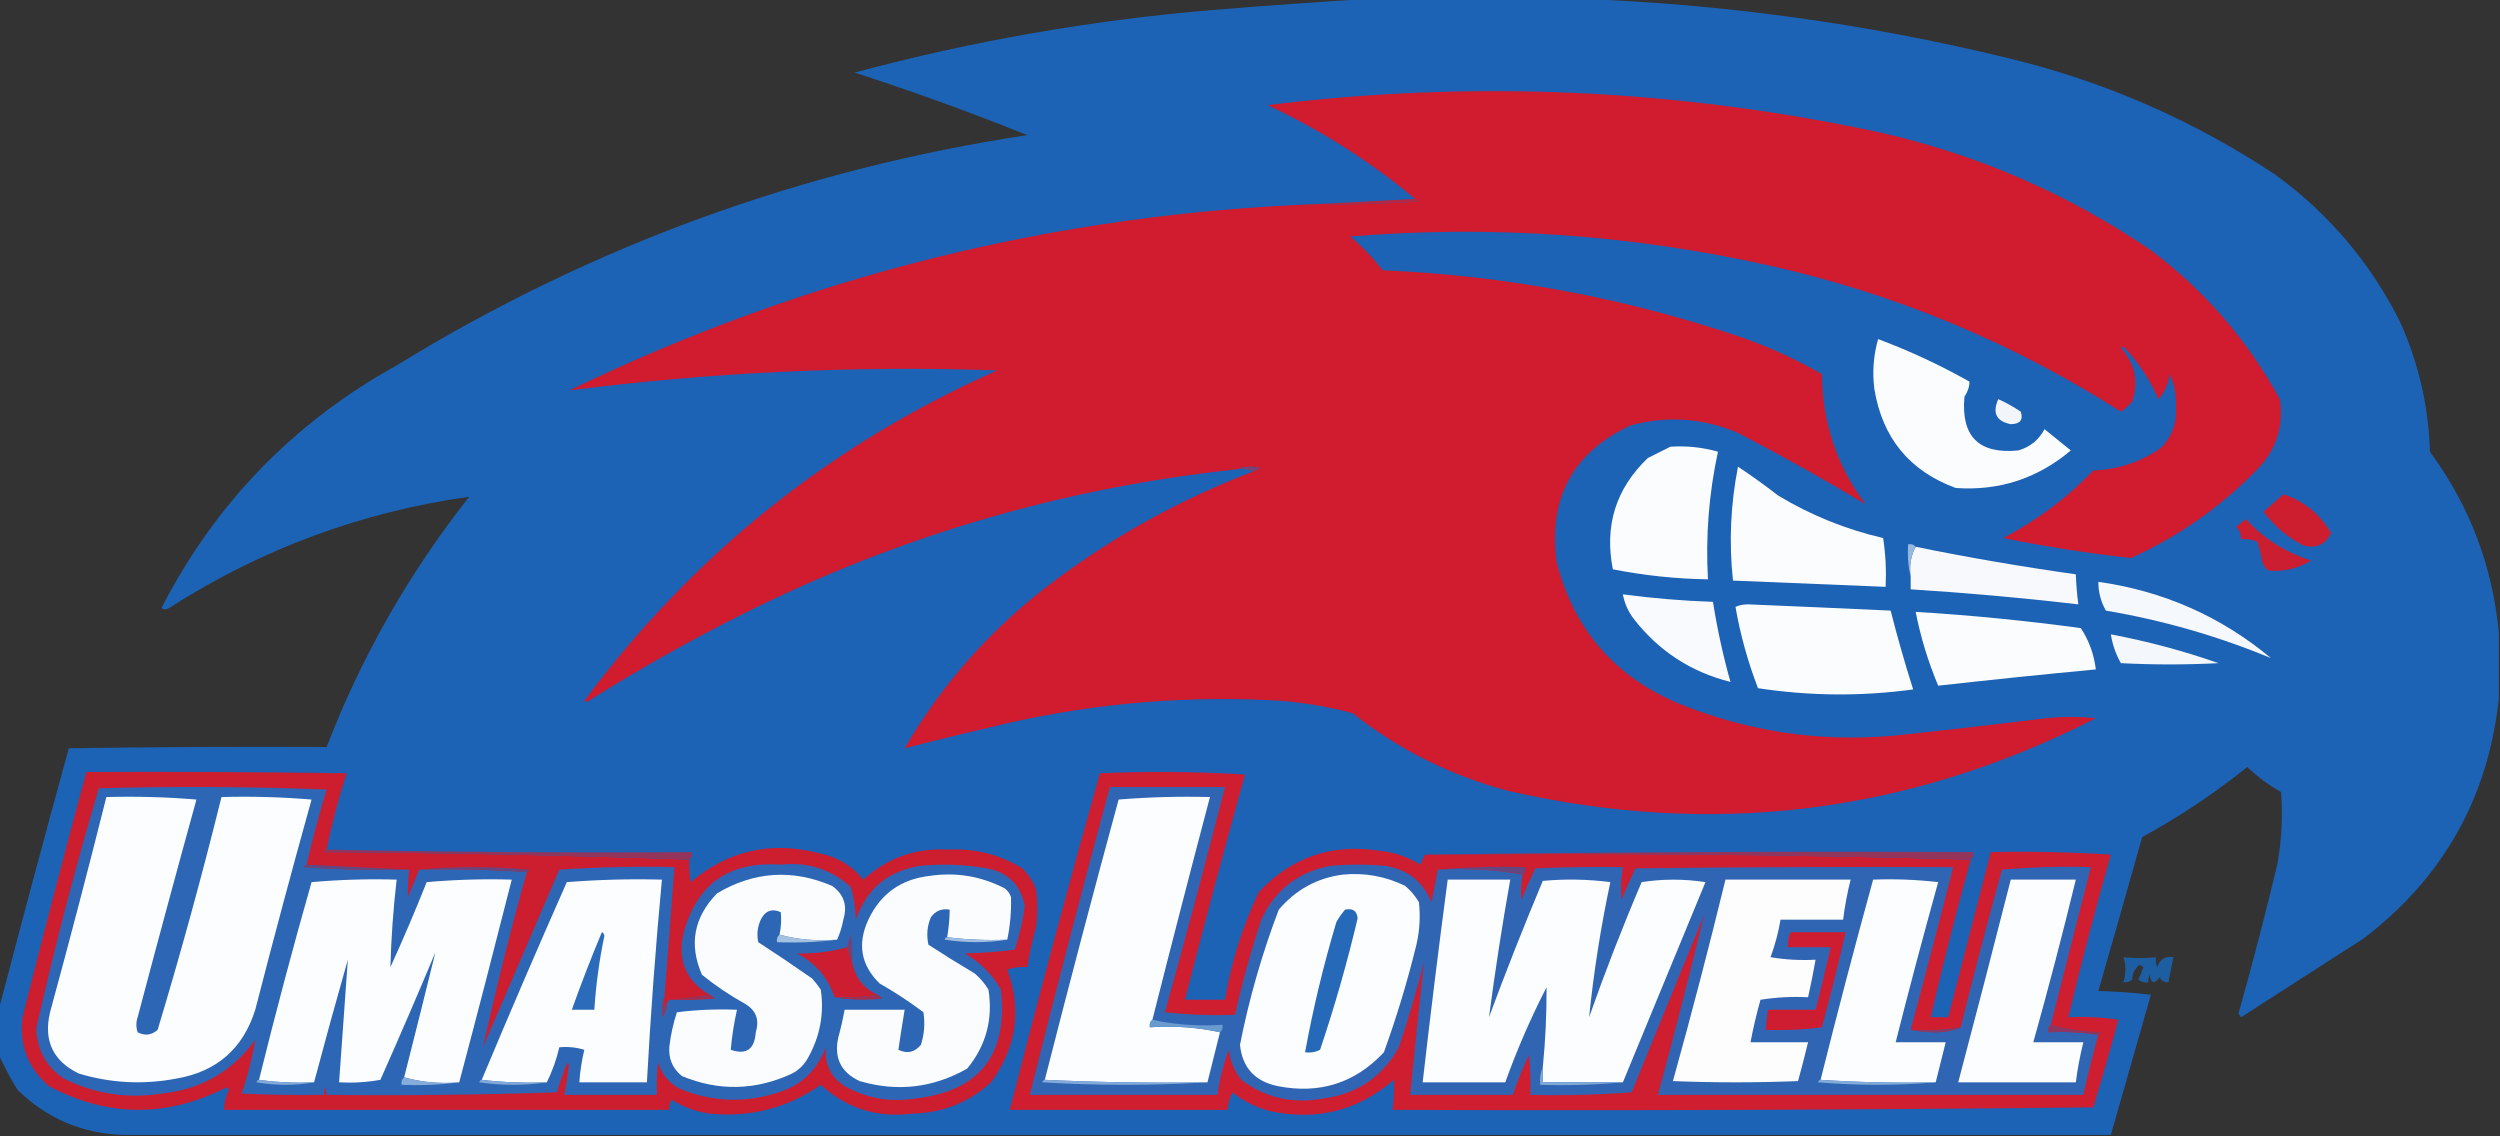 <?xml version="1.0" encoding="UTF-8"?>
<!DOCTYPE svg PUBLIC "-//W3C//DTD SVG 1.1//EN" "http://www.w3.org/Graphics/SVG/1.1/DTD/svg11.dtd">
<svg xmlns="http://www.w3.org/2000/svg" version="1.1" width="999px" height="454px" style="shape-rendering:geometricPrecision; text-rendering:geometricPrecision; image-rendering:optimizeQuality; fill-rule:evenodd; clip-rule:evenodd" xmlns:xlink="http://www.w3.org/1999/xlink">
<rect width="100%" height="100%" fill="#333333" stroke="none"/>
<g><path style="opacity:0.992" fill="#1d63b6" d="M 547.5,-0.5 C 575.167,-0.5 602.833,-0.5 630.5,-0.5C 688.157,1.521 745.157,9.354 801.5,23C 840.398,32.289 876.398,47.956 909.5,70C 930.764,85.587 947.264,105.087 959,128.5C 966.465,145.026 970.465,162.359 971,180.5C 986.782,202.018 995.948,226.018 998.5,252.5C 998.5,261.5 998.5,270.5 998.5,279.5C 994.142,319.05 976.142,350.883 944.5,375C 928.167,385.5 911.833,396 895.5,406.5C 895.167,406 894.833,405.5 894.5,405C 900.058,385.269 905.224,365.436 910,345.5C 911.742,335.857 912.242,326.19 911.5,316.5C 906.577,313.745 902.077,310.412 898,306.5C 884.86,317.074 870.86,326.407 856,334.5C 850.241,355.039 844.407,375.539 838.5,396C 845.524,396.169 852.524,396.669 859.5,397.5C 854.16,416.196 848.827,434.862 843.5,453.5C 578.833,453.5 314.167,453.5 49.5,453.5C 33.023,453.06 18.857,447.06 7,435.5C 4.202,430.899 1.702,426.232 -0.5,421.5C -0.5,415.5 -0.5,409.5 -0.5,403.5C 8.577,368.7 17.91,333.867 27.5,299C 61.832,298.5 96.165,298.333 130.5,298.5C 144.536,262.181 163.536,228.848 187.5,198.5C 144.355,204.56 104.355,219.394 67.5,243C 66.5,243.667 65.5,243.667 64.5,243C 86.009,201.157 117.343,168.824 158.5,146C 236.142,98.337 320.142,67.671 410.5,54C 387.75,44.862 364.75,36.529 341.5,29C 388.384,16.396 436.051,8.063 484.5,4C 505.642,2.284 526.642,0.784 547.5,-0.5 Z"/></g>
<g><path style="opacity:1" fill="#d01c2e" d="M 500.5,188.5 C 501.473,188.013 502.473,187.513 503.5,187C 500.304,186.195 497.304,186.362 494.5,187.5C 425.364,194.824 359.697,213.99 297.5,245C 275.884,255.806 254.884,267.64 234.5,280.5C 234.167,280.333 233.833,280.167 233.5,280C 276.997,221.49 331.997,177.49 398.5,148C 341.237,146.076 284.237,148.743 227.5,156C 322.248,110.146 422.248,85.313 527.5,81.5C 540.517,81.832 553.517,81.499 566.5,80.5C 566.376,79.893 566.043,79.56 565.5,79.5C 547.521,64.501 527.854,52.001 506.5,42C 588.792,31.865 670.459,35.531 751.5,53C 790.586,61.906 826.586,77.572 859.5,100C 880.975,116.139 898.141,135.972 911,159.5C 912.571,169.785 909.904,178.785 903,186.5C 888.204,201.984 871.038,214.151 851.5,223C 834.431,221.1 817.431,218.433 800.5,215C 814.008,207.923 826.008,198.923 836.5,188C 846.445,187.603 855.445,184.603 863.5,179C 867.968,174.432 869.968,168.932 869.5,162.5C 869.701,157.952 868.867,153.619 867,149.5C 866.544,153.391 865.044,156.725 862.5,159.5C 859.06,151.603 854.394,144.603 848.5,138.5C 848.167,138.667 847.833,138.833 847.5,139C 853.167,145.324 854.667,152.491 852,160.5C 850.649,162.019 849.149,163.352 847.5,164.5C 804.046,136.783 757.046,117.283 706.5,106C 651.417,93.724 595.75,89.891 539.5,94.5C 544.324,98.492 548.657,102.991 552.5,108C 601.825,110.109 649.825,119.109 696.5,135C 707.434,138.884 717.934,143.717 728,149.5C 728.293,169.221 734.127,186.554 745.5,201.5C 728.823,191.493 711.823,181.993 694.5,173C 680.52,167.036 666.187,166.036 651.5,170C 628.495,180.833 618.662,198.999 622,224.5C 628.77,251.278 644.936,270.112 670.5,281C 698.08,292.263 726.747,296.596 756.5,294C 776.855,291.854 797.188,289.521 817.5,287C 824.167,286.333 830.833,286.333 837.5,287C 762.696,325.142 684.363,334.809 602.5,316C 579.602,309.884 558.935,299.551 540.5,285C 530.992,282.462 521.326,280.795 511.5,280C 474.744,277.862 438.411,280.862 402.5,289C 388.706,292.199 375.039,295.532 361.5,299C 376.853,272.639 396.853,250.306 421.5,232C 445.734,213.879 472.067,199.379 500.5,188.5 Z"/></g>
<g><path style="opacity:1" fill="#b52742" d="M 565.5,79.5 C 566.043,79.56 566.376,79.893 566.5,80.5C 553.517,81.499 540.517,81.832 527.5,81.5C 540.167,80.833 552.833,80.167 565.5,79.5 Z"/></g>
<g><path style="opacity:1" fill="#fbfcfd" d="M 750.5,135.5 C 763.101,140.217 775.268,145.884 787,152.5C 786.968,154.598 786.301,156.598 785,158.5C 783.552,174.385 790.719,181.552 806.5,180C 811.185,178.65 814.685,175.817 817,171.5C 820.5,174.333 824,177.167 827.5,180C 814.182,191.217 798.848,196.217 781.5,195C 763.063,188.218 752.23,175.051 749,155.5C 748.128,148.706 748.628,142.039 750.5,135.5 Z"/></g>
<g><path style="opacity:1" fill="#f2f6fb" d="M 798.5,159.5 C 801.607,160.889 804.607,162.555 807.5,164.5C 808.582,167.776 807.248,169.443 803.5,169.5C 797.733,168.371 796.066,165.038 798.5,159.5 Z"/></g>
<g><path style="opacity:1" fill="#fafcfd" d="M 667.5,178.5 C 673.998,178.082 680.332,178.748 686.5,180.5C 682.868,197.28 681.535,214.28 682.5,231.5C 669.703,231.307 657.037,229.973 644.5,227.5C 641.043,210.04 645.71,195.206 658.5,183C 661.592,181.454 664.592,179.954 667.5,178.5 Z"/></g>
<g><path style="opacity:1" fill="#754376" d="M 494.5,187.5 C 497.304,186.362 500.304,186.195 503.5,187C 502.473,187.513 501.473,188.013 500.5,188.5C 498.735,187.539 496.735,187.205 494.5,187.5 Z"/></g>
<g><path style="opacity:1" fill="#cd1e30" d="M 912.5,197.5 C 920.735,200.291 927.068,205.457 931.5,213C 929.229,217.634 925.562,219.301 920.5,218C 914.065,214.726 908.732,210.226 904.5,204.5C 907.186,202.144 909.853,199.811 912.5,197.5 Z"/></g>
<g><path style="opacity:1" fill="#fbfcfe" d="M 694.5,186.5 C 699.936,190.09 705.27,193.923 710.5,198C 723.605,205.886 737.605,211.553 752.5,215C 753.478,221.41 753.811,227.91 753.5,234.5C 733.171,233.678 712.838,232.845 692.5,232C 690.859,216.774 691.525,201.608 694.5,186.5 Z"/></g>
<g><path style="opacity:1" fill="#cc1e31" d="M 897.5,207.5 C 904.58,215.223 913.246,220.723 923.5,224C 918.229,227.205 912.563,228.539 906.5,228C 905.299,227.097 904.465,225.931 904,224.5C 903.587,221.768 902.92,219.101 902,216.5C 899.959,215.577 897.792,215.244 895.5,215.5C 895.617,213.516 894.95,211.85 893.5,210.5C 894.901,209.479 896.235,208.479 897.5,207.5 Z"/></g>
<g><path style="opacity:1" fill="#f7f9fc" d="M 765.5,218.5 C 786.709,222.813 808.043,226.479 829.5,229.5C 829.646,233.519 829.979,237.519 830.5,241.5C 808.225,238.906 785.891,236.906 763.5,235.5C 763.5,233.833 763.5,232.167 763.5,230.5C 762.911,226.029 763.577,222.029 765.5,218.5 Z"/></g>
<g><path style="opacity:1" fill="#97b8de" d="M 765.5,218.5 C 763.577,222.029 762.911,226.029 763.5,230.5C 762.515,226.366 762.182,222.032 762.5,217.5C 763.791,217.263 764.791,217.596 765.5,218.5 Z"/></g>
<g><path style="opacity:1" fill="#f5f8fc" d="M 838.5,232.5 C 864.493,236.169 887.493,246.335 907.5,263C 886.337,254.205 864.337,247.871 841.5,244C 839.488,240.452 838.488,236.619 838.5,232.5 Z"/></g>
<g><path style="opacity:1" fill="#f9fafd" d="M 648.5,237.5 C 660.447,239.087 672.447,240.087 684.5,240.5C 686.202,251.306 688.535,261.973 691.5,272.5C 675.778,268.559 662.945,260.226 653,247.5C 650.676,244.52 649.176,241.187 648.5,237.5 Z"/></g>
<g><path style="opacity:1" fill="#fbfcfd" d="M 693.5,242.5 C 694.964,241.84 696.631,241.507 698.5,241.5C 717.499,242.283 736.499,243.116 755.5,244C 758.188,254.567 761.188,265.067 764.5,275.5C 743.797,278.317 723.13,278.15 702.5,275C 698.409,264.362 695.409,253.529 693.5,242.5 Z"/></g>
<g><path style="opacity:1" fill="#fbfcfd" d="M 765.5,244.5 C 787.565,245.841 809.565,248.008 831.5,251C 834.766,255.958 836.766,261.458 837.5,267.5C 816.44,269.488 795.44,271.655 774.5,274C 770.491,264.464 767.491,254.631 765.5,244.5 Z"/></g>
<g><path style="opacity:1" fill="#f4f7fb" d="M 843.5,253.5 C 858.119,256.238 872.452,260.071 886.5,265C 873.5,265.667 860.5,265.667 847.5,265C 845.47,261.411 844.137,257.578 843.5,253.5 Z"/></g>
<g><path style="opacity:1" fill="#cd1e30" d="M 130.5,339.5 C 129.957,339.56 129.624,339.893 129.5,340.5C 178.507,340.836 227.174,341.836 275.5,343.5C 275.335,346.518 275.502,349.518 276,352.5C 291.049,339.782 308.216,335.949 327.5,341C 334.583,342.416 340.416,345.916 345,351.5C 354.579,342.75 365.912,338.75 379,339.5C 389.66,338.967 399.493,341.467 408.5,347C 410.956,349.408 412.789,352.241 414,355.5C 414.667,360.5 414.667,365.5 414,370.5C 412.513,375.779 411.347,381.112 410.5,386.5C 407.753,386.187 405.086,386.52 402.5,387.5C 408.39,403.511 406.223,418.511 396,432.5C 387.131,440.572 376.631,444.738 364.5,445C 350.498,446.776 338.332,442.943 328,433.5C 314.657,442.773 299.823,446.606 283.5,445C 278.079,444.221 273.079,442.387 268.5,439.5C 267.571,440.689 267.238,442.022 267.5,443.5C 208.167,443.5 148.833,443.5 89.5,443.5C 89.548,440.687 90.215,438.021 91.5,435.5C 91.167,435.167 90.833,434.833 90.5,434.5C 66.67,446.656 43.004,446.49 19.5,434C 11.097,426.695 7.597,417.528 9,406.5C 17.19,373.741 25.69,341.074 34.5,308.5C 69.168,308.333 103.835,308.5 138.5,309C 135.288,319.013 132.622,329.18 130.5,339.5 Z"/></g>
<g><path style="opacity:1" fill="#ce1e30" d="M 569.5,341.5 C 642.508,340.836 715.174,341.503 787.5,343.5C 781.695,364.388 776.361,385.388 771.5,406.5C 773.833,406.5 776.167,406.5 778.5,406.5C 784.164,384.506 789.831,362.506 795.5,340.5C 811.514,340.167 827.514,340.501 843.5,341.5C 837.361,363.057 831.694,384.724 826.5,406.5C 833.2,406.17 839.866,406.503 846.5,407.5C 843.322,419.212 839.989,430.878 836.5,442.5C 743.169,443.5 649.836,443.833 556.5,443.5C 557.004,439.493 557.17,435.493 557,431.5C 542.675,443.823 526.175,447.99 507.5,444C 501.942,442.554 496.942,440.054 492.5,436.5C 491.365,438.707 490.699,441.04 490.5,443.5C 461.5,443.5 432.5,443.5 403.5,443.5C 414.957,398.505 426.957,353.672 439.5,309C 458.842,308.167 478.175,308.334 497.5,309.5C 489.185,339.427 481.185,369.427 473.5,399.5C 478.833,399.5 484.167,399.5 489.5,399.5C 491.991,384.535 496.491,370.202 503,356.5C 516.155,342.448 532.322,336.948 551.5,340C 557.295,340.612 562.628,342.445 567.5,345.5C 568.172,344.051 568.839,342.718 569.5,341.5 Z"/></g>
<g><path style="opacity:1" fill="#2c66b5" d="M 122.5,345.5 C 121.957,345.56 121.624,345.893 121.5,346.5C 135.484,347.499 149.484,347.833 163.5,347.5C 163.105,351.185 162.938,354.852 163,358.5C 164.513,354.812 166.013,351.145 167.5,347.5C 182.01,347.171 196.343,347.504 210.5,348.5C 204.024,371.737 198.191,395.07 193,418.5C 203.167,394.833 213.333,371.167 223.5,347.5C 238.819,346.501 254.152,346.167 269.5,346.5C 268.227,363.838 266.893,381.171 265.5,398.5C 264.366,400.966 264.199,403.633 265,406.5C 265.41,405.099 265.91,403.766 266.5,402.5C 266.263,401.209 266.596,400.209 267.5,399.5C 273.509,399.666 279.509,399.499 285.5,399C 284.956,398.283 284.289,397.783 283.5,397.5C 274.316,392.12 270.816,384.12 273,373.5C 278.126,353.42 291.126,344.086 312,345.5C 322.744,344.348 332.078,347.348 340,354.5C 341.204,358.716 341.87,363.049 342,367.5C 346.189,355.317 354.689,348.151 367.5,346C 376.562,345.119 385.562,345.452 394.5,347C 402.873,348.707 407.873,353.707 409.5,362C 408.717,367.966 407.383,373.799 405.5,379.5C 398.858,380.331 392.191,380.831 385.5,381C 391.667,384.5 396.5,389.333 400,395.5C 402.856,421.624 391.356,436.124 365.5,439C 355.574,440.548 346.24,438.881 337.5,434C 331.914,430.329 329.414,425.162 330,418.5C 326.336,428.163 319.503,434.33 309.5,437C 296.57,440.837 283.904,440.171 271.5,435C 267.212,432.708 264.378,429.208 263,424.5C 262.501,428.821 262.334,433.154 262.5,437.5C 250.167,437.5 237.833,437.5 225.5,437.5C 228.581,420.789 227.581,420.456 222.5,436.5C 191.841,437.5 161.174,437.833 130.5,437.5C 130.167,433.5 129.833,433.5 129.5,437.5C 118.495,437.667 107.495,437.5 96.5,437C 98.968,429.94 100.802,422.774 102,415.5C 92.775,428.201 80.275,435.368 64.5,437C 50.81,439.126 37.81,437.126 25.5,431C 18.459,426.257 14.793,419.59 14.5,411C 21.742,378.697 30.076,346.697 39.5,315C 69.839,314.167 100.172,314.333 130.5,315.5C 127.519,325.427 124.852,335.427 122.5,345.5 Z"/></g>
<g><path style="opacity:1" fill="#3065b4" d="M 574.5,347.5 C 586.216,346.856 597.549,347.522 608.5,349.5C 607.779,352.817 607.612,356.151 608,359.5C 609.704,355.259 611.538,351.093 613.5,347C 625.162,346.5 636.829,346.333 648.5,346.5C 647.751,350.819 647.585,355.152 648,359.5C 649.704,355.259 651.538,351.093 653.5,347C 695.832,346.5 738.165,346.333 780.5,346.5C 774.989,368.209 769.323,389.876 763.5,411.5C 766.649,412.165 769.982,412.498 773.5,412.5C 777.239,412.486 780.572,411.82 783.5,410.5C 788.688,389.434 794.188,368.434 800,347.5C 811.753,346.512 823.586,346.179 835.5,346.5C 830.164,367.506 824.831,388.506 819.5,409.5C 818.596,410.209 818.263,411.209 818.5,412.5C 825.354,412.176 832.021,412.509 838.5,413.5C 836.296,421.446 834.296,429.446 832.5,437.5C 775.833,437.5 719.167,437.5 662.5,437.5C 668.996,413.514 675.163,389.514 681,365.5C 671.333,389.167 661.667,412.833 652,436.5C 638.579,437.49 625.079,437.823 611.5,437.5C 611.666,432.156 611.499,426.823 611,421.5C 608.538,426.752 606.371,432.085 604.5,437.5C 590.833,437.5 577.167,437.5 563.5,437.5C 565.256,419.791 567.089,402.125 569,384.5C 566.072,395.952 562.738,407.285 559,418.5C 552.367,430.412 542.201,437.246 528.5,439C 516.476,441.198 505.642,438.698 496,431.5C 493.233,427.965 491.566,423.965 491,419.5C 488.87,425.354 487.37,431.354 486.5,437.5C 461.5,437.5 436.5,437.5 411.5,437.5C 421.754,396.402 432.421,355.402 443.5,314.5C 458.833,314.5 474.167,314.5 489.5,314.5C 481.815,344.573 473.815,374.573 465.5,404.5C 474.81,405.498 484.143,405.832 493.5,405.5C 496.373,392.676 499.873,380.009 504,367.5C 509.436,355.684 518.602,348.517 531.5,346C 538.833,345.333 546.167,345.333 553.5,346C 562.414,347.369 568.58,352.202 572,360.5C 572.917,356.138 573.751,351.805 574.5,347.5 Z"/></g>
<g><path style="opacity:1" fill="#fcfdfe" d="M 42.5,318.5 C 54.519,318.168 66.519,318.501 78.5,319.5C 70.516,348.435 62.683,377.435 55,406.5C 54.333,408.5 54.333,410.5 55,412.5C 57.916,414.013 60.582,413.68 63,411.5C 72.281,380.707 80.781,349.707 88.5,318.5C 100.518,318.168 112.518,318.501 124.5,319.5C 116.729,347.391 109.229,375.391 102,403.5C 97.107,419.058 86.607,428.225 70.5,431C 57.312,433.507 44.312,432.84 31.5,429C 21.154,423.987 17.321,415.82 20,404.5C 27.808,375.893 35.308,347.226 42.5,318.5 Z"/></g>
<g><path style="opacity:1" fill="#fcfdfe" d="M 460.5,407.5 C 459.596,408.209 459.263,409.209 459.5,410.5C 469.227,409.861 478.56,410.528 487.5,412.5C 485.833,419.167 484.166,425.834 482.5,432.5C 460.66,432.831 438.994,432.497 417.5,431.5C 427.019,394.104 436.853,356.771 447,319.5C 459.086,318.512 471.253,318.178 483.5,318.5C 475.676,348.128 468.01,377.795 460.5,407.5 Z"/></g>
<g><path style="opacity:1" fill="#93345c" d="M 130.5,339.5 C 178.997,340.499 227.664,340.832 276.5,340.5C 276.737,341.791 276.404,342.791 275.5,343.5C 227.174,341.836 178.507,340.836 129.5,340.5C 129.624,339.893 129.957,339.56 130.5,339.5 Z"/></g>
<g><path style="opacity:1" fill="#93345c" d="M 569.5,341.5 C 642.331,340.501 715.331,340.167 788.5,340.5C 788.737,341.791 788.404,342.791 787.5,343.5C 715.174,341.503 642.508,340.836 569.5,341.5 Z"/></g>
<g><path style="opacity:1" fill="#634780" d="M 122.5,345.5 C 136.167,346.167 149.833,346.833 163.5,347.5C 149.484,347.833 135.484,347.499 121.5,346.5C 121.624,345.893 121.957,345.56 122.5,345.5 Z"/></g>
<g><path style="opacity:1" fill="#68457d" d="M 167.5,347.5 C 182.005,346.174 196.672,346.174 211.5,347.5C 211.376,348.107 211.043,348.44 210.5,348.5C 196.343,347.504 182.01,347.171 167.5,347.5 Z"/></g>
<g><path style="opacity:1" fill="#65467e" d="M 574.5,347.5 C 585.988,346.505 597.655,346.172 609.5,346.5C 609.737,347.791 609.404,348.791 608.5,349.5C 597.549,347.522 586.216,346.856 574.5,347.5 Z"/></g>
<g><path style="opacity:1" fill="#fbfcfd" d="M 334.5,375.5 C 326.427,376.132 318.76,375.465 311.5,373.5C 312.135,370.507 312.301,367.507 312,364.5C 308.467,362.925 305.8,363.925 304,367.5C 302.682,370.406 302.348,373.406 303,376.5C 310.253,381.21 317.42,386.043 324.5,391C 325.787,392.41 326.954,393.91 328,395.5C 329.362,405.055 327.695,414.055 323,422.5C 321.5,425.333 319.333,427.5 316.5,429C 301.917,435.775 287.25,436.108 272.5,430C 268.698,426.936 267.031,422.936 267.5,418C 268.043,413.409 269.043,408.909 270.5,404.5C 278.472,403.502 286.472,403.169 294.5,403.5C 293.303,408.847 292.469,414.18 292,419.5C 298.22,421.642 301.553,419.308 302,412.5C 303.568,407.421 302.068,403.587 297.5,401C 291.488,397.662 285.821,393.828 280.5,389.5C 275.234,377.429 277.234,366.596 286.5,357C 301.296,348.2 316.629,347.2 332.5,354C 337.218,357.343 338.718,361.843 337,367.5C 336.454,370.379 335.621,373.046 334.5,375.5 Z"/></g>
<g><path style="opacity:1" fill="#fbfcfd" d="M 402.5,375.5 C 394.316,375.826 386.316,375.492 378.5,374.5C 379.114,370.865 379.448,367.198 379.5,363.5C 376.348,362.959 373.848,363.959 372,366.5C 370.496,370.039 370.163,373.705 371,377.5C 377.083,381.459 383.249,385.292 389.5,389C 391.709,390.873 393.542,393.04 395,395.5C 396.835,407.356 394.001,417.856 386.5,427C 372.889,434.743 358.556,436.409 343.5,432C 336.001,428.501 333.167,422.667 335,414.5C 335.995,410.855 336.828,407.188 337.5,403.5C 345.5,403.5 353.5,403.5 361.5,403.5C 360.584,408.898 359.75,414.231 359,419.5C 362.525,421.19 365.525,420.524 368,417.5C 369.363,413.239 369.696,408.905 369,404.5C 363.423,400.294 357.59,396.46 351.5,393C 344.01,385.679 342.51,377.179 347,367.5C 351.88,357.137 360.046,351.304 371.5,350C 382.063,348.447 392.063,350.113 401.5,355C 402.701,355.903 403.535,357.069 404,358.5C 404.162,364.206 403.662,369.873 402.5,375.5 Z"/></g>
<g><path style="opacity:1" fill="#fcfdfe" d="M 536.5,349.5 C 545.284,348.647 553.618,350.147 561.5,354C 563.709,355.873 565.542,358.04 567,360.5C 567.632,366.214 567.299,371.881 566,377.5C 562.442,392.063 558.109,406.397 553,420.5C 541.468,432.819 527.301,437.319 510.5,434C 501.42,432.092 496.42,426.592 495.5,417.5C 499.149,399.054 504.316,381.054 511,363.5C 517.793,355.524 526.293,350.857 536.5,349.5 Z"/></g>
<g><path style="opacity:1" fill="#fcfdfe" d="M 183.5,432.5 C 175.757,433.13 168.424,432.463 161.5,430.5C 165.738,413.798 169.905,397.132 174,380.5C 166.861,397.582 159.528,414.582 152,431.5C 146.593,432.473 141.093,432.807 135.5,432.5C 136.64,416.136 137.806,399.802 139,383.5C 134.317,399.911 129.817,416.245 125.5,432.5C 117.981,432.825 110.648,432.492 103.5,431.5C 110.028,405.054 117.028,378.721 124.5,352.5C 135.814,351.501 147.147,351.168 158.5,351.5C 157.153,363.148 156.319,374.815 156,386.5C 161.109,375.282 165.942,363.949 170.5,352.5C 181.814,351.501 193.147,351.168 204.5,351.5C 197.662,378.517 190.662,405.517 183.5,432.5 Z"/></g>
<g><path style="opacity:1" fill="#fcfdfe" d="M 218.5,432.5 C 209.651,432.826 200.984,432.493 192.5,431.5C 203.543,405.076 214.876,378.743 226.5,352.5C 239.149,351.501 251.816,351.168 264.5,351.5C 261.979,378.461 259.979,405.461 258.5,432.5C 249.5,432.5 240.5,432.5 231.5,432.5C 231.795,428.102 232.462,423.769 233.5,419.5C 230.232,418.513 226.898,418.18 223.5,418.5C 222.354,423.438 220.687,428.105 218.5,432.5 Z"/></g>
<g><path style="opacity:1" fill="#fcfdfe" d="M 648.5,432.5 C 637.833,432.5 627.167,432.5 616.5,432.5C 616.5,430.5 616.5,428.5 616.5,426.5C 617.555,415.847 618.055,405.181 618,394.5C 611.674,406.818 606.174,419.485 601.5,432.5C 590.5,432.5 579.5,432.5 568.5,432.5C 571.588,405.464 574.921,378.464 578.5,351.5C 586.833,351.5 595.167,351.5 603.5,351.5C 600.242,369.81 597.409,388.143 595,406.5C 601.779,388.158 608.946,369.991 616.5,352C 625.518,351.168 634.518,351.335 643.5,352.5C 639.687,370.375 636.854,388.375 635,406.5C 641.412,388.264 648.412,370.264 656,352.5C 664.441,351.185 672.941,351.185 681.5,352.5C 670.485,379.192 659.485,405.859 648.5,432.5 Z"/></g>
<g><path style="opacity:1" fill="#fdfdfe" d="M 689.5,351.5 C 706.167,351.5 722.833,351.5 739.5,351.5C 738.182,356.773 737.182,362.107 736.5,367.5C 728.167,367.5 719.833,367.5 711.5,367.5C 710.637,372.617 709.304,377.617 707.5,382.5C 713.463,383.496 719.463,383.829 725.5,383.5C 724.623,388.554 723.623,393.554 722.5,398.5C 716.132,398.17 709.798,398.504 703.5,399.5C 701.907,405.139 700.573,410.805 699.5,416.5C 707.167,416.5 714.833,416.5 722.5,416.5C 721.241,421.702 719.908,426.869 718.5,432C 701.833,432.667 685.167,432.667 668.5,432C 675.928,405.301 682.928,378.467 689.5,351.5 Z"/></g>
<g><path style="opacity:1" fill="#fcfdfe" d="M 773.5,432.5 C 757.991,432.83 742.658,432.496 727.5,431.5C 734.189,404.742 741.189,378.075 748.5,351.5C 757.192,351.169 765.859,351.502 774.5,352.5C 768.579,373.775 762.912,395.108 757.5,416.5C 764.167,416.5 770.833,416.5 777.5,416.5C 776.167,421.833 774.834,427.166 773.5,432.5 Z"/></g>
<g><path style="opacity:1" fill="#fcfdfe" d="M 803.5,351.5 C 812.167,351.5 820.833,351.5 829.5,351.5C 824.211,373.281 818.545,394.947 812.5,416.5C 819.167,416.5 825.833,416.5 832.5,416.5C 831.182,421.773 830.182,427.107 829.5,432.5C 813.833,432.5 798.167,432.5 782.5,432.5C 789.624,405.549 796.624,378.549 803.5,351.5 Z"/></g>
<g><path style="opacity:1" fill="#2769b9" d="M 537.5,363.5 C 540.59,362.83 542.257,363.997 542.5,367C 538.318,384.747 533.318,402.247 527.5,419.5C 525.604,420.466 523.604,420.799 521.5,420.5C 524.711,402.988 528.877,385.655 534,368.5C 534.997,366.677 536.164,365.01 537.5,363.5 Z"/></g>
<g><path style="opacity:1" fill="#ce1d30" d="M 715.5,372.5 C 722.833,372.5 730.167,372.5 737.5,372.5C 734.652,385.226 731.485,397.892 728,410.5C 720.587,411.481 713.087,411.814 705.5,411.5C 705.833,408.833 706.167,406.167 706.5,403.5C 712.833,403.5 719.167,403.5 725.5,403.5C 727.658,395.202 729.658,386.868 731.5,378.5C 725.833,378.5 720.167,378.5 714.5,378.5C 714.325,376.379 714.659,374.379 715.5,372.5 Z"/></g>
<g><path style="opacity:1" fill="#2c6bba" d="M 240.5,372.5 C 241.097,372.735 241.43,373.235 241.5,374C 239.466,383.738 238.133,393.571 237.5,403.5C 234.5,403.5 231.5,403.5 228.5,403.5C 232.216,393.066 236.216,382.733 240.5,372.5 Z"/></g>
<g><path style="opacity:1" fill="#a4c1e2" d="M 311.5,373.5 C 318.76,375.465 326.427,376.132 334.5,375.5C 326.684,376.492 318.684,376.826 310.5,376.5C 310.263,375.209 310.596,374.209 311.5,373.5 Z"/></g>
<g><path style="opacity:1" fill="#9ebde0" d="M 378.5,374.5 C 386.316,375.492 394.316,375.826 402.5,375.5C 394.324,376.821 385.991,376.821 377.5,375.5C 377.624,374.893 377.957,374.56 378.5,374.5 Z"/></g>
<g><path style="opacity:1" fill="#774072" d="M 340.5,384.5 C 339.833,382.5 339.167,380.5 338.5,378.5C 338.892,376.821 339.392,375.154 340,373.5C 340.499,377.152 340.665,380.818 340.5,384.5 Z"/></g>
<g><path style="opacity:1" fill="#cd1d30" d="M 338.5,378.5 C 339.167,380.5 339.833,382.5 340.5,384.5C 341.665,390.495 344.998,394.828 350.5,397.5C 345.025,398.489 339.358,398.822 333.5,398.5C 330.89,390.716 325.89,384.883 318.5,381C 325.575,381.133 332.242,380.3 338.5,378.5 Z"/></g>
<g><path style="opacity:0.84" fill="#1a65b6" d="M 848.5,382.5 C 852.989,382.956 857.322,382.956 861.5,382.5C 861.343,383.873 861.51,385.207 862,386.5C 863.026,383.307 865.192,381.974 868.5,382.5C 867.833,385.833 867.167,389.167 866.5,392.5C 864.876,392.64 863.71,391.973 863,390.5C 860.929,393.416 859.595,393.082 859,389.5C 858.517,390.448 858.351,391.448 858.5,392.5C 857.022,392.762 855.689,392.429 854.5,391.5C 855.167,389.833 855.833,388.167 856.5,386.5C 856,386.167 855.5,385.833 855,385.5C 853.115,386.992 852.115,388.992 852,391.5C 850.989,392.337 849.822,392.67 848.5,392.5C 849.586,388.912 849.586,385.579 848.5,382.5 Z"/></g>
<g><path style="opacity:1" fill="#9d3154" d="M 283.5,397.5 C 284.289,397.783 284.956,398.283 285.5,399C 279.509,399.499 273.509,399.666 267.5,399.5C 272.833,398.833 278.167,398.167 283.5,397.5 Z"/></g>
<g><path style="opacity:1" fill="#a02f52" d="M 350.5,397.5 C 351.289,397.783 351.956,398.283 352.5,399C 345.986,399.82 339.653,399.653 333.5,398.5C 339.358,398.822 345.025,398.489 350.5,397.5 Z"/></g>
<g><path style="opacity:1" fill="#893a65" d="M 265.5,398.5 C 265.232,400.099 265.566,401.432 266.5,402.5C 265.91,403.766 265.41,405.099 265,406.5C 264.199,403.633 264.366,400.966 265.5,398.5 Z"/></g>
<g><path style="opacity:1" fill="#699ad0" d="M 460.5,407.5 C 469.44,409.472 478.773,410.139 488.5,409.5C 488.737,410.791 488.404,411.791 487.5,412.5C 478.56,410.528 469.227,409.861 459.5,410.5C 459.263,409.209 459.596,408.209 460.5,407.5 Z"/></g>
<g><path style="opacity:1" fill="#853a67" d="M 783.5,410.5 C 780.572,411.82 777.239,412.486 773.5,412.5C 769.982,412.498 766.649,412.165 763.5,411.5C 770.255,411.793 776.922,411.46 783.5,410.5 Z"/></g>
<g><path style="opacity:1" fill="#8c3761" d="M 819.5,409.5 C 825.783,411.143 832.45,412.143 839.5,412.5C 839.376,413.107 839.043,413.44 838.5,413.5C 832.021,412.509 825.354,412.176 818.5,412.5C 818.263,411.209 818.596,410.209 819.5,409.5 Z"/></g>
<g><path style="opacity:1" fill="#82aad8" d="M 103.5,431.5 C 110.648,432.492 117.981,432.825 125.5,432.5C 117.99,433.82 110.323,433.82 102.5,432.5C 102.624,431.893 102.957,431.56 103.5,431.5 Z"/></g>
<g><path style="opacity:1" fill="#86add9" d="M 161.5,430.5 C 168.424,432.463 175.757,433.13 183.5,432.5C 176.018,433.492 168.352,433.825 160.5,433.5C 160.263,432.209 160.596,431.209 161.5,430.5 Z"/></g>
<g><path style="opacity:1" fill="#82a9d8" d="M 192.5,431.5 C 200.984,432.493 209.651,432.826 218.5,432.5C 209.658,433.822 200.658,433.822 191.5,432.5C 191.624,431.893 191.957,431.56 192.5,431.5 Z"/></g>
<g><path style="opacity:1" fill="#83aad8" d="M 417.5,431.5 C 438.994,432.497 460.66,432.831 482.5,432.5C 460.663,433.828 438.663,433.828 416.5,432.5C 416.624,431.893 416.957,431.56 417.5,431.5 Z"/></g>
<g><path style="opacity:1" fill="#81a9d7" d="M 616.5,426.5 C 616.5,428.5 616.5,430.5 616.5,432.5C 627.167,432.5 637.833,432.5 648.5,432.5C 637.679,433.495 626.679,433.828 615.5,433.5C 615.198,430.941 615.532,428.607 616.5,426.5 Z"/></g>
<g><path style="opacity:1" fill="#83abd8" d="M 727.5,431.5 C 742.658,432.496 757.991,432.83 773.5,432.5C 757.995,433.827 742.328,433.827 726.5,432.5C 726.624,431.893 726.957,431.56 727.5,431.5 Z"/></g>
</svg>
